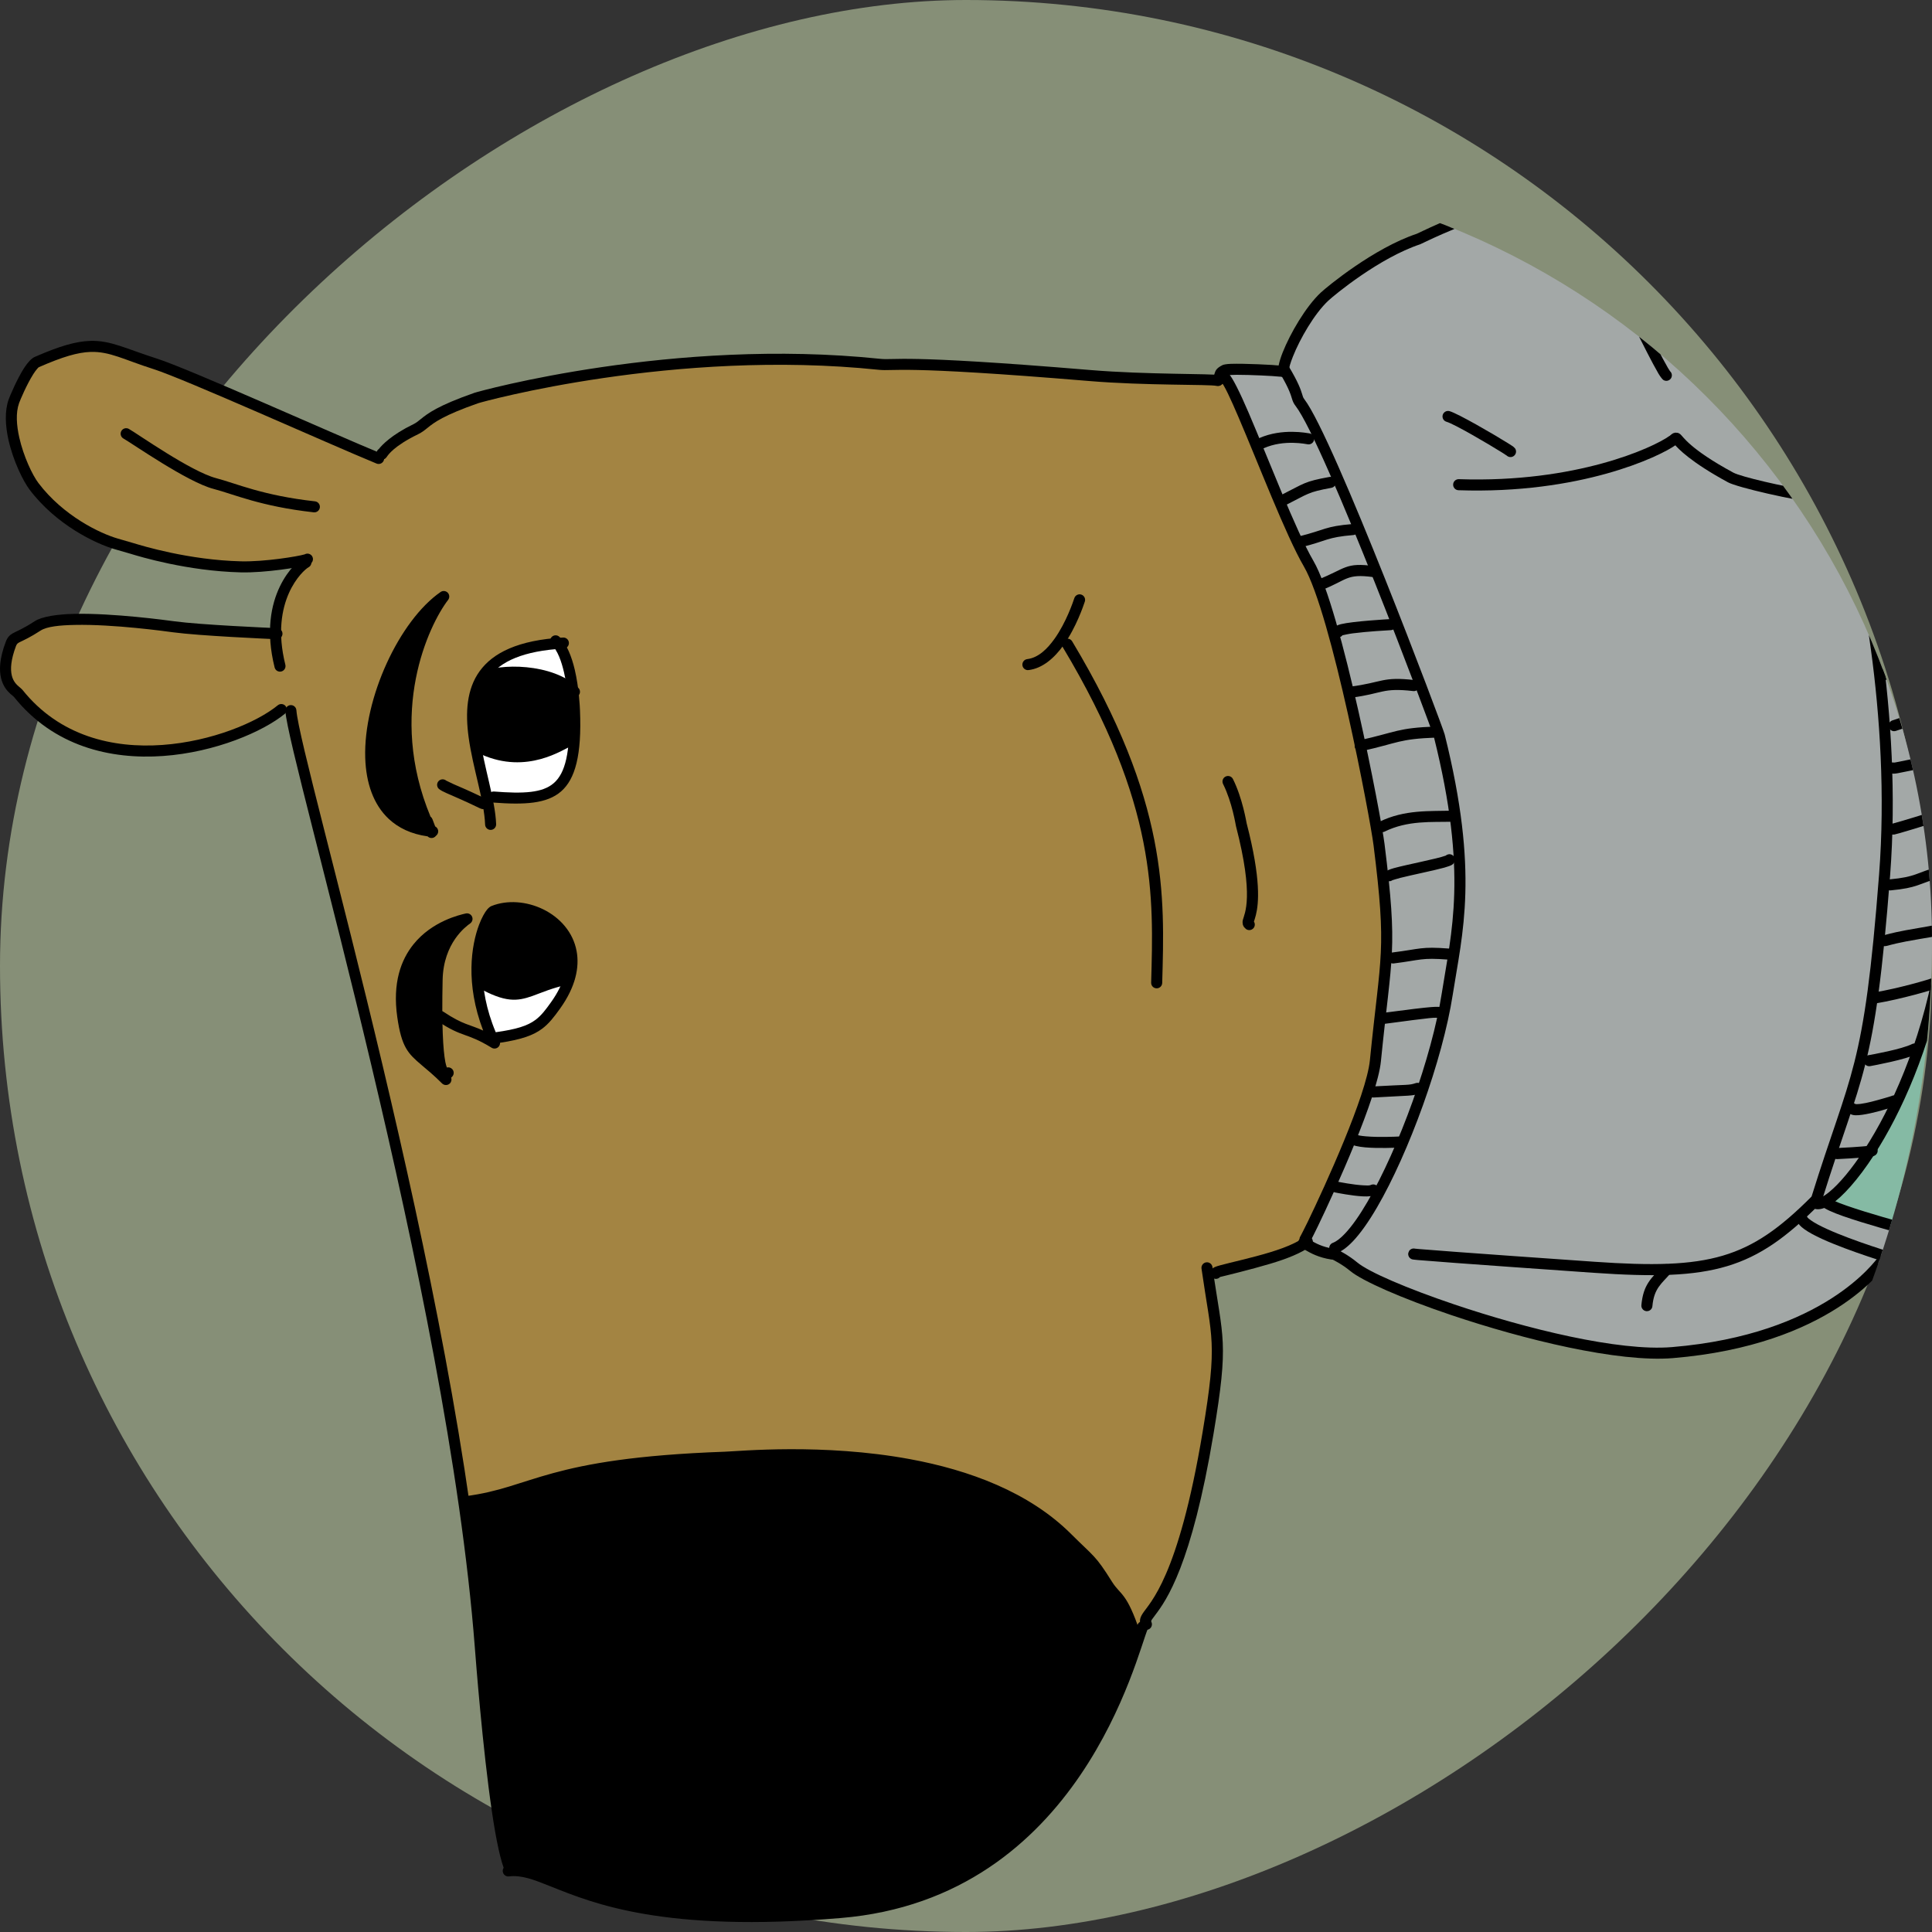 <svg width="90" height="90" viewBox="0 0 90 90" fill="none" xmlns="http://www.w3.org/2000/svg">
<rect x="0" y="0" width="90" height="90" fill="#333333" stroke="none"/>
<rect y="90" width="90" height="90" rx="45" transform="rotate(-90 0 90)" fill="#868F77"/>
<g clip-path="url(#clip0_1625_1017)">
<path d="M87.262 53.419L85.181 55.867L85.059 56.112L85.916 56.479L89.956 57.581L91.67 57.704L101.465 54.643L111.504 52.072L111.994 50.847L113.096 46.195L113.586 39.584L113.341 36.278V34.686L112.851 33.584L112.973 33.217L115.055 22.81L114.81 16.076L113.83 12.771L111.749 12.893L102.444 12.648L95.098 12.159H91.18H88.732L89.834 13.628L90.568 15.219L91.425 15.587L91.67 16.321V18.035L90.568 20.851L89.221 22.443L87.385 23.422L87.997 25.994L89.099 30.034L90.568 36.156L90.935 41.298L90.323 45.705L89.099 49.746L87.262 53.419Z" fill="#85BAA4"/>
<path d="M63.143 52.439L60.817 57.704L61.184 58.071L62.164 58.438L63.633 59.418L70.489 61.989L75.999 63.091L80.284 62.724L84.447 61.254L86.773 59.663L87.752 58.561L89.099 58.806L90.446 57.826L85.181 55.99L86.528 54.398L88.364 51.705L89.834 47.419L90.813 42.4V37.257L90.079 33.829L88.487 27.83L87.385 23.545L89.466 22.198L91.18 19.872L91.67 16.933L91.303 15.464L90.568 15.342L89.589 13.138L86.65 10.567L82.855 8.853L79.427 8.241L75.509 8.363L70.367 9.465L64.735 11.669L61.674 13.75L59.837 16.689V17.301L57.389 17.178L57.022 17.423L58.736 21.096L60.45 25.381L62.286 30.034L63.633 35.911L64.49 41.543V45.46L64.123 49.501L63.143 52.439Z" fill="#A3A8A7"/>
<path d="M20.169 61.622L21.761 70.559L52.736 76.558L54.206 74.11L55.43 70.927L56.287 66.764L56.654 62.479L56.409 59.418L60.572 58.071L61.429 56.357L63.388 51.827L64.245 48.276L64.612 42.889L63.633 36.4L61.552 27.708L60.45 25.259L57.144 17.668H53.471L47.227 17.178L40.493 16.933L34.004 16.811L28.005 17.301L22.373 18.525L19.312 19.994L17.476 21.219L13.313 19.505L6.824 16.811L3.886 16.076L1.559 17.056L0.702 18.77L0.58 19.627L1.314 22.32L3.396 24.402L6.946 25.871L11.476 26.483L13.925 26.116L13.068 27.953L12.701 29.422L7.926 29.177L4.375 28.809L1.927 29.054L0.457 30.034L0.335 31.625L1.192 32.727L3.518 34.441L6.946 35.054L10.864 34.319L13.191 33.095H13.435L15.272 40.318L17.843 51.092L20.169 61.622Z" fill="#A38442"/>
<path d="M22.25 45.828L22.985 48.399L24.577 48.032L25.801 47.052L26.536 45.583L26.658 44.236L25.556 42.644L23.842 42.277L22.985 42.522L22.373 43.991L22.25 45.828Z" fill="white"/>
<path d="M23.965 46.44L22.495 45.95L22.25 44.971L22.74 42.767L23.475 42.277L25.189 42.522L26.658 43.991L26.536 45.583L23.965 46.44Z" fill="black"/>
<path d="M22.128 34.686L22.74 37.257H23.352L25.678 37.013L26.78 35.054L26.658 31.87L26.046 30.034L24.699 30.156L23.107 30.768L22.128 32.238V34.686Z" fill="white"/>
<path fill-rule="evenodd" clip-rule="evenodd" d="M12.94 32.855C13.05 32.764 13.213 32.781 13.303 32.89C13.393 33 13.377 33.163 13.267 33.253C12.255 34.081 10.031 35.044 7.598 35.217C5.149 35.392 2.495 34.772 0.645 32.459C0.618 32.426 0.553 32.385 0.48 32.319C0.324 32.176 0.137 31.956 0.049 31.59C-0.04 31.223 -0.029 30.691 0.263 29.913C0.346 29.69 0.435 29.596 0.598 29.501C0.762 29.406 1.043 29.313 1.611 28.942C1.95 28.722 2.649 28.613 3.482 28.596C5.297 28.558 7.772 28.895 8.127 28.943C9.336 29.108 12.53 29.246 12.913 29.263C13.055 29.27 13.166 29.39 13.159 29.532C13.153 29.674 13.033 29.784 12.891 29.778C12.504 29.761 9.278 29.62 8.057 29.454C7.708 29.406 5.276 29.073 3.493 29.111C2.783 29.125 2.181 29.185 1.892 29.374C1.4 29.695 1.116 29.816 0.936 29.905C0.833 29.956 0.786 29.984 0.745 30.094C0.505 30.734 0.477 31.167 0.55 31.469C0.617 31.747 0.773 31.895 0.882 31.986C0.957 32.05 1.016 32.099 1.047 32.137C2.779 34.302 5.269 34.867 7.561 34.703C9.868 34.539 11.982 33.641 12.94 32.855Z" fill="black"/>
<path fill-rule="evenodd" clip-rule="evenodd" d="M13.293 30.968C13.327 31.105 13.243 31.246 13.105 31.28C12.967 31.315 12.828 31.231 12.793 31.093C11.95 27.72 13.834 26.131 14.129 25.973C14.254 25.905 14.41 25.952 14.477 26.078C14.545 26.203 14.498 26.359 14.373 26.426C14.113 26.567 12.549 27.992 13.293 30.968Z" fill="black"/>
<path fill-rule="evenodd" clip-rule="evenodd" d="M14.191 25.825C14.262 25.784 14.35 25.776 14.43 25.813C14.559 25.873 14.615 26.026 14.555 26.155L14.515 26.218L14.468 26.26L14.335 26.319C13.999 26.419 12.368 26.692 11.217 26.663C8.711 26.602 6.48 25.919 6.081 25.797C6.023 25.779 6.028 25.782 5.345 25.584C4.461 25.328 2.626 24.458 1.379 22.811C1.076 22.411 0.614 21.466 0.395 20.494C0.245 19.823 0.213 19.14 0.404 18.605C0.457 18.456 0.787 17.672 1.114 17.156C1.285 16.888 1.469 16.692 1.612 16.63C2.795 16.11 3.555 15.901 4.197 15.88C5.15 15.848 5.846 16.238 7.304 16.703C8.773 17.169 15.479 20.188 17.736 21.118C17.868 21.172 17.93 21.323 17.876 21.454C17.822 21.585 17.672 21.649 17.54 21.594C15.291 20.669 8.611 17.659 7.148 17.193C5.768 16.754 5.116 16.365 4.214 16.394C3.619 16.415 2.916 16.62 1.819 17.101C1.789 17.114 1.76 17.149 1.726 17.188C1.668 17.254 1.609 17.338 1.549 17.432C1.245 17.912 0.938 18.639 0.889 18.778C0.727 19.232 0.77 19.811 0.898 20.381C1.098 21.269 1.513 22.135 1.789 22.5C2.953 24.037 4.664 24.851 5.488 25.089C6.179 25.289 6.173 25.286 6.232 25.305C6.62 25.423 8.791 26.089 11.229 26.149C12.322 26.175 13.87 25.921 14.188 25.826C14.189 25.825 14.19 25.825 14.191 25.825Z" fill="black"/>
<path fill-rule="evenodd" clip-rule="evenodd" d="M14.673 23.354C14.814 23.369 14.916 23.497 14.9 23.638C14.885 23.779 14.757 23.881 14.616 23.866C12.132 23.589 10.898 23.023 9.941 22.773C8.723 22.454 6.163 20.661 5.751 20.429C5.627 20.359 5.583 20.202 5.653 20.078C5.722 19.955 5.88 19.91 6.003 19.98C6.404 20.205 8.886 21.964 10.071 22.275C11.013 22.522 12.227 23.082 14.673 23.354Z" fill="black"/>
<path fill-rule="evenodd" clip-rule="evenodd" d="M17.65 20.914C17.796 20.728 18.236 20.258 19.25 19.765C19.393 19.696 19.485 19.617 19.601 19.523C19.919 19.266 20.382 18.9 22.101 18.299C22.304 18.227 31.383 15.713 40.986 16.714C41.767 16.795 41.771 16.486 50.789 17.237C53.43 17.457 56.473 17.396 56.797 17.477C56.934 17.511 57.019 17.651 56.984 17.789C56.95 17.927 56.81 18.011 56.672 17.977C56.352 17.897 53.351 17.968 50.746 17.75C41.718 16.998 41.714 17.307 40.932 17.226C31.443 16.238 22.472 18.714 22.271 18.785C20.661 19.348 20.222 19.683 19.925 19.924C19.777 20.043 19.658 20.14 19.475 20.229C18.339 20.78 18.071 21.204 18.019 21.281L17.966 21.345L17.923 21.376L17.865 21.401L17.773 21.41L17.664 21.376L17.606 21.33L17.561 21.265L17.54 21.203L17.538 21.1C17.546 21.021 17.589 20.955 17.65 20.914Z" fill="black"/>
<path fill-rule="evenodd" clip-rule="evenodd" d="M57.161 17.479C57.138 17.491 57.118 17.501 57.102 17.511C57.091 17.518 57.079 17.527 57.073 17.532C57.069 17.544 57.056 17.589 57.046 17.624C57.034 17.669 57.02 17.723 56.998 17.788C56.953 17.923 56.807 17.995 56.672 17.951C56.538 17.906 56.465 17.759 56.51 17.625C56.582 17.408 56.596 17.308 56.659 17.224C56.71 17.156 56.788 17.089 56.951 17.007C56.997 16.984 57.139 16.955 57.346 16.949C57.954 16.929 59.297 16.992 59.672 17.034C59.813 17.049 59.915 17.177 59.899 17.319C59.884 17.46 59.756 17.561 59.615 17.546C59.296 17.51 58.259 17.46 57.61 17.46C57.411 17.46 57.201 17.475 57.161 17.479Z" fill="black"/>
<path d="M24.087 35.421L22.25 34.809L22.006 33.707L22.373 31.625L24.699 31.258L26.658 32.115L26.78 34.319L24.087 35.421Z" fill="black"/>
<path fill-rule="evenodd" clip-rule="evenodd" d="M67.942 22.837C67.799 22.832 67.688 22.713 67.693 22.57C67.697 22.429 67.816 22.317 67.959 22.322C73.448 22.506 77.016 20.846 77.761 20.314C77.876 20.231 78.037 20.258 78.12 20.373C78.203 20.489 78.176 20.65 78.06 20.732C77.29 21.282 73.611 23.027 67.942 22.837Z" fill="black"/>
<path fill-rule="evenodd" clip-rule="evenodd" d="M78.002 20.694C77.934 20.689 77.867 20.657 77.819 20.599C77.729 20.489 77.746 20.327 77.856 20.238L77.942 20.182L78.041 20.154L78.158 20.164L78.215 20.187L78.274 20.226C78.405 20.329 78.687 20.902 80.744 22.016C81.106 22.212 83.09 22.671 84.35 22.865C84.77 22.929 85.213 22.942 85.262 22.943C85.376 22.889 85.515 22.925 85.587 23.032C85.666 23.151 85.634 23.311 85.516 23.39L85.425 23.433C85.394 23.443 85.356 23.452 85.31 23.457C85.198 23.471 85.015 23.465 84.784 23.441C83.58 23.316 80.932 22.704 80.499 22.469C78.759 21.526 78.16 20.89 78.002 20.694Z" fill="black"/>
<path fill-rule="evenodd" clip-rule="evenodd" d="M77.797 17.293C77.89 17.376 77.91 17.517 77.84 17.625C77.761 17.744 77.602 17.777 77.483 17.699C77.448 17.675 77.357 17.572 77.256 17.402C76.977 16.928 76.43 15.835 76.368 15.711C76.197 15.368 76.046 15.279 75.939 15.163C75.832 15.048 75.748 14.918 75.703 14.647C75.68 14.507 75.775 14.374 75.915 14.351C76.055 14.328 76.188 14.423 76.211 14.563C76.248 14.783 76.334 14.83 76.441 14.935C76.552 15.045 76.685 15.192 76.829 15.481C76.89 15.603 77.426 16.676 77.7 17.141C77.738 17.205 77.785 17.275 77.797 17.293Z" fill="black"/>
<path fill-rule="evenodd" clip-rule="evenodd" d="M79.103 17.763C78.985 17.843 78.825 17.81 78.746 17.692C78.666 17.573 78.699 17.413 78.817 17.335C78.906 17.276 78.96 17.166 79.033 17.026C79.185 16.736 79.37 16.332 79.748 15.846C79.835 15.734 79.997 15.714 80.109 15.801C80.221 15.889 80.241 16.05 80.154 16.163C79.802 16.616 79.631 16.995 79.489 17.265C79.366 17.5 79.251 17.665 79.103 17.763Z" fill="black"/>
<path fill-rule="evenodd" clip-rule="evenodd" d="M90.577 14.79C90.605 14.836 90.677 14.96 90.792 15.19C90.856 15.317 90.804 15.472 90.677 15.535C90.55 15.599 90.395 15.547 90.331 15.42C90.167 15.091 90.121 15.035 90.106 15.006L90.074 14.91C90.025 14.613 89.799 13.334 87.895 11.834C83.641 8.483 79.669 8.479 78.902 8.479C71.555 8.479 66.374 11.308 66.156 11.38C64.249 12.016 62.164 13.739 61.879 14.006C61.227 14.614 60.555 15.789 60.232 16.603C60.112 16.907 60.032 17.15 60.05 17.277C60.07 17.417 59.972 17.548 59.832 17.569C59.691 17.589 59.56 17.491 59.54 17.35C59.515 17.176 59.587 16.832 59.754 16.413C60.1 15.539 60.828 14.282 61.527 13.63C61.826 13.351 64.003 11.555 65.994 10.892C66.214 10.819 71.463 7.964 78.902 7.964C79.696 7.964 83.81 7.96 88.214 11.43C90.236 13.022 90.512 14.405 90.577 14.79Z" fill="black"/>
<path fill-rule="evenodd" clip-rule="evenodd" d="M85.173 23.436C85.058 23.519 84.897 23.495 84.813 23.38C84.728 23.266 84.753 23.104 84.868 23.02C85.162 22.805 85.468 22.716 85.834 22.591C86.601 22.33 87.642 21.858 89.477 19.238C89.946 18.566 90.484 17.099 90.603 16.116C90.627 15.921 90.634 15.746 90.617 15.604C90.607 15.515 90.596 15.441 90.555 15.399C90.454 15.299 90.454 15.136 90.555 15.035C90.655 14.934 90.819 14.934 90.918 15.035C91.008 15.124 91.077 15.258 91.112 15.432C91.151 15.626 91.151 15.883 91.115 16.178C90.987 17.234 90.403 18.811 89.898 19.533C87.946 22.323 86.817 22.801 86 23.079C85.688 23.185 85.423 23.252 85.173 23.436Z" fill="black"/>
<path fill-rule="evenodd" clip-rule="evenodd" d="M84.973 23.559C84.854 23.482 84.82 23.323 84.897 23.203C84.975 23.084 85.134 23.05 85.254 23.127C85.473 23.269 86.007 23.336 86.67 23.243C88.344 23.009 90.762 21.692 91.444 17.594C91.495 17.293 91.487 16.612 91.332 16.068C91.284 15.901 91.222 15.747 91.141 15.626C91.079 15.535 91.009 15.463 90.917 15.432C90.782 15.387 90.71 15.241 90.755 15.106C90.8 14.972 90.946 14.899 91.081 14.944C91.357 15.036 91.573 15.282 91.718 15.618C91.999 16.27 92.02 17.272 91.953 17.679C91.213 22.113 88.553 23.5 86.742 23.753C85.912 23.869 85.247 23.738 84.973 23.559Z" fill="black"/>
<path fill-rule="evenodd" clip-rule="evenodd" d="M65.916 58.167C65.939 58.169 66.01 58.177 66.09 58.184C67.335 58.294 73.661 58.735 74.266 58.777C79.65 59.153 81.476 58.654 84.374 55.756C84.475 55.656 84.638 55.656 84.739 55.756C84.839 55.857 84.839 56.02 84.739 56.121C81.724 59.136 79.831 59.682 74.23 59.291C73.625 59.249 67.29 58.807 66.045 58.697C65.89 58.684 65.798 58.67 65.784 58.665L65.733 58.644L65.678 58.604L65.637 58.553L65.611 58.496L65.599 58.437L65.602 58.373L65.645 58.269C65.708 58.18 65.816 58.143 65.916 58.167ZM66.101 58.339C66.125 58.413 66.115 58.497 66.067 58.565C66.118 58.493 66.126 58.417 66.101 58.339Z" fill="black"/>
<path fill-rule="evenodd" clip-rule="evenodd" d="M76.975 60.846C76.963 60.988 76.837 61.092 76.695 61.079C76.554 61.066 76.449 60.941 76.462 60.799C76.552 59.813 76.933 59.556 77.433 58.978C77.526 58.871 77.688 58.859 77.796 58.953C77.903 59.046 77.915 59.208 77.822 59.316C77.398 59.805 77.051 60.01 76.975 60.846Z" fill="black"/>
<path fill-rule="evenodd" clip-rule="evenodd" d="M87.498 58.568C87.599 58.467 87.762 58.467 87.863 58.568C87.963 58.668 87.963 58.831 87.863 58.932C87.72 59.074 85.289 62.653 77.932 63.266C75.388 63.478 70.996 62.405 67.59 61.256C65.3 60.483 63.455 59.671 62.894 59.203C62.532 58.902 62.134 58.703 62.063 58.668C61.936 58.604 61.884 58.449 61.948 58.322C62.011 58.195 62.167 58.143 62.293 58.207C62.373 58.246 62.818 58.47 63.223 58.807C63.764 59.258 65.549 60.023 67.755 60.768C71.094 61.894 75.396 62.961 77.89 62.753C85.006 62.16 87.361 58.705 87.498 58.568Z" fill="black"/>
<path fill-rule="evenodd" clip-rule="evenodd" d="M62.088 58.163C62.229 58.184 62.325 58.315 62.304 58.456C62.283 58.596 62.151 58.693 62.011 58.672C61.433 58.584 61.052 58.374 60.814 58.235C60.74 58.192 60.687 58.155 60.649 58.142C60.514 58.097 60.441 57.951 60.485 57.816C60.53 57.681 60.676 57.608 60.811 57.653C60.872 57.674 60.959 57.723 61.074 57.79C61.276 57.908 61.598 58.088 62.088 58.163Z" fill="black"/>
<path fill-rule="evenodd" clip-rule="evenodd" d="M56.834 59.487C56.831 59.492 56.827 59.496 56.822 59.5C56.722 59.6 56.559 59.6 56.458 59.5L56.415 59.444L56.391 59.391L56.378 59.312L56.386 59.237L56.413 59.172L56.457 59.112L56.516 59.065L56.585 59.027C56.805 58.927 57.624 58.759 58.516 58.52C59.354 58.297 60.263 58.011 60.742 57.638C60.854 57.55 61.016 57.571 61.104 57.683C61.191 57.795 61.171 57.957 61.059 58.044C60.639 58.37 59.924 58.647 59.185 58.867C58.243 59.148 57.054 59.435 56.834 59.487ZM56.888 59.247C56.879 59.209 56.858 59.171 56.822 59.136C56.855 59.168 56.876 59.206 56.888 59.247Z" fill="black"/>
<path fill-rule="evenodd" clip-rule="evenodd" d="M60.585 57.578C60.602 57.547 60.753 57.26 60.92 56.915C61.73 55.244 63.651 51.032 63.815 49.389C64.317 44.374 64.611 44.381 63.985 39.373C63.829 38.126 62.028 28.597 60.739 26.387C59.904 24.956 58.603 21.551 57.692 19.429C57.322 18.567 57.03 17.924 56.858 17.752C56.757 17.651 56.757 17.488 56.858 17.387C56.958 17.286 57.121 17.286 57.222 17.387C57.412 17.577 57.757 18.275 58.165 19.225C59.069 21.33 60.356 24.708 61.184 26.128C62.493 28.371 64.338 38.043 64.496 39.309C65.129 44.374 64.835 44.367 64.328 49.441C64.16 51.119 62.211 55.431 61.384 57.139C61.217 57.485 61.094 57.725 61.042 57.818L60.974 57.913C60.874 58.014 60.711 58.014 60.61 57.913C60.519 57.822 60.511 57.679 60.585 57.578Z" fill="black"/>
<path fill-rule="evenodd" clip-rule="evenodd" d="M59.653 17.434C59.645 17.427 59.637 17.421 59.63 17.413L59.58 17.344L59.556 17.273L59.553 17.199L59.554 17.194C59.556 17.118 59.59 17.044 59.654 16.994C59.756 16.914 59.903 16.923 59.994 17.016L60.031 17.066L60.033 17.065C60.484 17.817 60.593 18.149 60.657 18.357C60.687 18.454 60.698 18.515 60.76 18.596C62.135 20.383 67.21 33.861 67.297 34.207C68.917 40.689 68.122 43.461 67.673 46.344C67.201 49.381 65.628 53.706 64.146 56.246C63.757 56.914 63.372 57.46 63.015 57.833C62.752 58.108 62.499 58.292 62.269 58.378C62.136 58.428 61.987 58.361 61.937 58.227C61.887 58.094 61.955 57.946 62.088 57.896C62.261 57.831 62.445 57.684 62.643 57.477C62.978 57.127 63.336 56.613 63.701 55.986C65.156 53.493 66.701 49.246 67.164 46.265C67.605 43.431 68.39 40.705 66.797 34.332C66.711 33.991 61.71 20.675 60.352 18.909C60.268 18.8 60.23 18.714 60.194 18.602C60.136 18.425 60.08 18.16 59.653 17.434ZM59.556 17.184L59.566 17.138C59.562 17.154 59.558 17.169 59.556 17.184ZM59.556 17.224C59.559 17.267 59.575 17.307 59.597 17.341C59.596 17.337 59.593 17.333 59.591 17.33C59.572 17.297 59.56 17.26 59.556 17.224ZM60.018 17.076C60.011 17.067 60.002 17.057 59.994 17.049C60.003 17.058 60.011 17.067 60.018 17.076Z" fill="black"/>
<path fill-rule="evenodd" clip-rule="evenodd" d="M62.196 55.55C62.056 55.522 61.966 55.386 61.994 55.247C62.022 55.107 62.158 55.017 62.297 55.045C62.389 55.063 63.03 55.192 63.505 55.217C63.658 55.225 63.789 55.235 63.855 55.202C63.983 55.138 64.138 55.19 64.201 55.317C64.264 55.444 64.213 55.599 64.086 55.663C63.971 55.72 63.745 55.746 63.478 55.731C62.973 55.705 62.294 55.569 62.196 55.55Z" fill="black"/>
<path fill-rule="evenodd" clip-rule="evenodd" d="M62.88 53.282C62.758 53.209 62.717 53.051 62.789 52.929C62.862 52.807 63.02 52.766 63.142 52.838C63.235 52.893 63.419 52.916 63.633 52.935C64.227 52.988 65.024 52.95 65.141 52.944C65.283 52.937 65.404 53.047 65.411 53.189C65.418 53.331 65.308 53.452 65.166 53.459C65.043 53.464 64.209 53.504 63.586 53.448C63.277 53.42 63.016 53.362 62.88 53.282Z" fill="black"/>
<path fill-rule="evenodd" clip-rule="evenodd" d="M63.985 51.126C63.843 51.134 63.721 51.025 63.714 50.883C63.705 50.741 63.814 50.62 63.956 50.611C65.63 50.516 65.622 50.565 65.951 50.455C66.086 50.41 66.232 50.483 66.277 50.618C66.322 50.753 66.249 50.899 66.114 50.944C65.762 51.061 65.772 51.024 63.985 51.126Z" fill="black"/>
<path fill-rule="evenodd" clip-rule="evenodd" d="M64.485 47.696C64.344 47.715 64.215 47.616 64.196 47.475C64.177 47.334 64.276 47.205 64.417 47.185C66.916 46.854 66.962 46.88 67.177 46.934C67.314 46.968 67.399 47.108 67.364 47.246C67.33 47.384 67.19 47.468 67.052 47.434C66.852 47.384 66.811 47.387 64.485 47.696Z" fill="black"/>
<path fill-rule="evenodd" clip-rule="evenodd" d="M64.927 44.881C64.785 44.898 64.657 44.798 64.639 44.657C64.621 44.516 64.722 44.387 64.863 44.37C66.196 44.204 66.173 44.086 67.506 44.188C67.648 44.199 67.754 44.323 67.743 44.465C67.732 44.607 67.608 44.713 67.466 44.702C66.186 44.604 66.208 44.721 64.927 44.881Z" fill="black"/>
<path fill-rule="evenodd" clip-rule="evenodd" d="M67.353 39.855C67.429 39.789 67.54 39.772 67.635 39.82C67.763 39.884 67.814 40.038 67.751 40.165L67.698 40.239L67.637 40.287C67.584 40.32 67.46 40.368 67.284 40.417C66.79 40.553 65.815 40.749 65.235 40.894C65.074 40.935 64.894 40.994 64.865 41.003C64.765 41.076 64.623 41.067 64.532 40.977C64.432 40.876 64.432 40.713 64.532 40.612C64.569 40.575 64.711 40.502 64.933 40.441C65.549 40.272 66.963 40.003 67.337 39.861C67.342 39.859 67.348 39.857 67.353 39.855Z" fill="black"/>
<path fill-rule="evenodd" clip-rule="evenodd" d="M64.493 38.742C64.365 38.804 64.211 38.752 64.148 38.624C64.085 38.497 64.138 38.342 64.265 38.279C65.431 37.706 66.617 37.794 67.648 37.765C67.79 37.76 67.908 37.872 67.912 38.015C67.917 38.156 67.805 38.275 67.662 38.279C66.697 38.307 65.584 38.205 64.493 38.742Z" fill="black"/>
<path fill-rule="evenodd" clip-rule="evenodd" d="M63.418 34.994C63.279 35.025 63.142 34.938 63.111 34.799C63.08 34.66 63.168 34.522 63.306 34.492C65.107 34.091 65.066 33.913 66.902 33.843C67.044 33.838 67.164 33.949 67.169 34.091C67.174 34.233 67.063 34.352 66.922 34.358C65.132 34.425 65.173 34.604 63.418 34.994Z" fill="black"/>
<path fill-rule="evenodd" clip-rule="evenodd" d="M62.968 32.497C62.827 32.516 62.698 32.416 62.68 32.275C62.661 32.134 62.761 32.005 62.902 31.987C64.423 31.79 64.382 31.506 65.893 31.681C66.034 31.698 66.136 31.825 66.119 31.966C66.103 32.108 65.975 32.209 65.834 32.193C64.385 32.026 64.426 32.309 62.968 32.497Z" fill="black"/>
<path fill-rule="evenodd" clip-rule="evenodd" d="M62.537 29.594C62.517 29.62 62.492 29.642 62.463 29.659C62.34 29.73 62.182 29.688 62.112 29.565L62.079 29.48L62.076 29.378L62.098 29.306L62.146 29.23C62.188 29.184 62.294 29.118 62.465 29.076C63.03 28.939 64.606 28.849 64.768 28.84C64.91 28.832 65.031 28.941 65.039 29.083C65.047 29.225 64.938 29.346 64.796 29.355C64.673 29.361 63.699 29.415 63.023 29.503C62.834 29.527 62.626 29.574 62.537 29.594ZM62.579 29.356C62.574 29.34 62.566 29.323 62.557 29.307C62.566 29.323 62.574 29.339 62.579 29.356Z" fill="black"/>
<path fill-rule="evenodd" clip-rule="evenodd" d="M61.584 27.482C61.452 27.534 61.302 27.468 61.25 27.336C61.199 27.204 61.263 27.054 61.395 27.002C62.707 26.486 62.649 26.184 64.039 26.374C64.18 26.393 64.279 26.523 64.26 26.664C64.24 26.805 64.11 26.904 63.969 26.884C62.712 26.713 62.771 27.014 61.584 27.482Z" fill="black"/>
<path fill-rule="evenodd" clip-rule="evenodd" d="M60.618 25.493C60.48 25.528 60.34 25.444 60.306 25.306C60.271 25.168 60.355 25.028 60.493 24.993C61.759 24.677 61.706 24.52 63.002 24.412C63.144 24.4 63.269 24.505 63.281 24.647C63.292 24.789 63.187 24.913 63.045 24.925C61.791 25.03 61.843 25.187 60.618 25.493Z" fill="black"/>
<path fill-rule="evenodd" clip-rule="evenodd" d="M59.927 23.513C59.8 23.576 59.646 23.524 59.582 23.397C59.519 23.271 59.57 23.116 59.697 23.052C60.776 22.513 60.737 22.434 61.93 22.218C62.07 22.192 62.204 22.285 62.229 22.425C62.255 22.565 62.161 22.699 62.022 22.725C60.902 22.928 60.94 23.006 59.927 23.513Z" fill="black"/>
<path fill-rule="evenodd" clip-rule="evenodd" d="M58.869 20.881C58.739 20.939 58.586 20.88 58.529 20.75C58.471 20.62 58.529 20.468 58.659 20.41C59.737 19.932 60.902 20.178 60.987 20.186C61.129 20.201 61.232 20.327 61.218 20.468C61.203 20.61 61.078 20.713 60.936 20.7C60.86 20.692 59.825 20.456 58.869 20.881Z" fill="black"/>
<path fill-rule="evenodd" clip-rule="evenodd" d="M70.19 21.223C70.169 21.209 70.062 21.138 69.956 21.071C69.321 20.675 67.757 19.755 67.385 19.648C67.248 19.609 67.169 19.467 67.207 19.33C67.247 19.194 67.389 19.114 67.526 19.153C67.916 19.264 69.563 20.219 70.228 20.634C70.368 20.721 70.467 20.786 70.505 20.816L70.58 20.892C70.659 21.01 70.627 21.17 70.508 21.249C70.407 21.317 70.275 21.303 70.19 21.223Z" fill="black"/>
<path fill-rule="evenodd" clip-rule="evenodd" d="M84.871 55.928C84.829 56.064 84.684 56.14 84.548 56.098C84.413 56.055 84.337 55.911 84.379 55.775C86.228 49.83 86.826 49.95 87.535 40.736C88.107 33.306 86.529 25.922 85.81 23.765C85.764 23.63 85.838 23.484 85.972 23.439C86.107 23.394 86.253 23.467 86.298 23.602C87.026 25.785 88.627 33.257 88.049 40.775C87.334 50.059 86.734 49.938 84.871 55.928Z" fill="black"/>
<path fill-rule="evenodd" clip-rule="evenodd" d="M84.575 56.321C84.436 56.29 84.348 56.153 84.379 56.014C84.409 55.875 84.546 55.787 84.685 55.817C84.727 55.827 84.778 55.804 84.84 55.776C84.949 55.726 85.074 55.642 85.212 55.529C85.674 55.152 86.262 54.462 86.88 53.505C89.332 49.71 92.204 41.765 89.453 32.136C89.282 31.538 87.858 26.556 87.471 24.62C87.364 24.084 87.126 23.609 87.084 23.526C87.021 23.398 87.072 23.244 87.199 23.18C87.326 23.117 87.481 23.168 87.545 23.295C87.592 23.388 87.856 23.919 87.976 24.519C88.361 26.444 89.778 31.401 89.947 31.995C92.753 41.814 89.813 49.914 87.313 53.785C86.543 54.976 85.808 55.772 85.29 56.112C84.997 56.304 84.748 56.358 84.575 56.321Z" fill="black"/>
<path fill-rule="evenodd" clip-rule="evenodd" d="M86.44 51.435C86.481 51.436 86.582 51.435 86.661 51.425C86.994 51.382 87.423 51.259 87.482 51.242C87.533 51.227 88.077 51.076 88.119 51.054C88.246 50.991 88.401 51.043 88.465 51.17C88.529 51.297 88.477 51.452 88.35 51.515C88.302 51.539 87.682 51.72 87.624 51.737C87.539 51.761 86.785 51.971 86.43 51.953C86.341 51.949 86.268 51.931 86.215 51.907L86.115 51.84L86.055 51.763C85.986 51.638 86.03 51.481 86.154 51.412C86.248 51.359 86.361 51.372 86.44 51.435Z" fill="black"/>
<path fill-rule="evenodd" clip-rule="evenodd" d="M87.122 49.664C86.982 49.69 86.848 49.597 86.823 49.457C86.797 49.318 86.89 49.183 87.03 49.157C87.196 49.128 88.584 48.88 89.073 48.635C89.201 48.572 89.356 48.623 89.419 48.751C89.483 48.878 89.431 49.033 89.304 49.096C88.781 49.358 87.3 49.632 87.122 49.664Z" fill="black"/>
<path fill-rule="evenodd" clip-rule="evenodd" d="M87.425 46.734C87.285 46.758 87.152 46.663 87.129 46.523C87.106 46.383 87.2 46.25 87.341 46.226C88.387 46.052 89.844 45.642 90.11 45.528C90.24 45.472 90.392 45.533 90.448 45.663C90.504 45.794 90.444 45.945 90.313 46.001C90.035 46.121 88.517 46.552 87.425 46.734Z" fill="black"/>
<path fill-rule="evenodd" clip-rule="evenodd" d="M87.79 43.558C87.805 43.554 87.843 43.545 87.878 43.535C88.053 43.487 88.427 43.387 89.385 43.228C89.79 43.16 89.998 43.119 90.054 43.108C90.155 43.029 90.3 43.037 90.393 43.129C90.494 43.23 90.494 43.393 90.393 43.494L90.313 43.557L90.196 43.604C90.112 43.627 89.928 43.66 89.47 43.735C88.387 43.916 88.074 44.017 87.94 44.052C87.826 44.082 87.776 44.081 87.698 44.065C87.559 44.037 87.469 43.9 87.498 43.761C87.526 43.626 87.655 43.537 87.79 43.558Z" fill="black"/>
<path fill-rule="evenodd" clip-rule="evenodd" d="M88.069 41.478C87.927 41.492 87.801 41.388 87.788 41.246C87.775 41.104 87.879 40.979 88.02 40.965C89.263 40.847 89.199 40.685 90.377 40.338C90.514 40.298 90.657 40.376 90.697 40.512C90.737 40.649 90.659 40.792 90.523 40.832C89.297 41.193 89.362 41.354 88.069 41.478Z" fill="black"/>
<path fill-rule="evenodd" clip-rule="evenodd" d="M88.16 38.367C88.168 38.365 88.184 38.362 88.197 38.358C88.575 38.262 90.223 37.749 90.28 37.724C90.41 37.669 90.562 37.73 90.618 37.86C90.674 37.991 90.614 38.142 90.483 38.198C90.431 38.221 89.078 38.645 88.503 38.808C88.379 38.844 88.288 38.868 88.249 38.875L88.152 38.879C88.011 38.862 87.911 38.733 87.928 38.591C87.944 38.469 88.042 38.378 88.16 38.367Z" fill="black"/>
<path fill-rule="evenodd" clip-rule="evenodd" d="M88.114 36.029C87.974 36.003 87.882 35.868 87.908 35.728C87.934 35.588 88.069 35.496 88.209 35.522C88.235 35.527 88.25 35.524 88.317 35.512C88.502 35.479 88.904 35.391 89.922 35.187C90.061 35.159 90.197 35.25 90.225 35.389C90.253 35.529 90.162 35.664 90.023 35.692C88.999 35.897 88.593 35.986 88.406 36.019C88.226 36.051 88.186 36.042 88.114 36.029Z" fill="black"/>
<path fill-rule="evenodd" clip-rule="evenodd" d="M88.32 34.047C88.186 34.094 88.038 34.023 87.992 33.889C87.945 33.755 88.016 33.608 88.15 33.561C88.971 33.274 88.955 33.315 89.82 33.143C89.96 33.115 90.095 33.205 90.123 33.344C90.151 33.484 90.061 33.62 89.921 33.648C89.091 33.813 89.107 33.772 88.32 34.047Z" fill="black"/>
<path fill-rule="evenodd" clip-rule="evenodd" d="M87.95 31.159C87.966 31.159 88.002 31.158 88.038 31.155C88.19 31.143 88.468 31.106 89.016 31.027C89.157 31.007 89.287 31.105 89.308 31.246C89.327 31.387 89.23 31.517 89.089 31.538C88.402 31.636 88.121 31.67 87.987 31.674C87.826 31.678 87.783 31.651 87.718 31.619C87.591 31.553 87.541 31.398 87.606 31.272C87.67 31.146 87.824 31.095 87.95 31.159Z" fill="black"/>
<path fill-rule="evenodd" clip-rule="evenodd" d="M87.627 29.151C87.486 29.173 87.355 29.077 87.333 28.936C87.312 28.796 87.408 28.664 87.548 28.643C87.603 28.634 87.993 28.574 88.233 28.54C88.373 28.52 88.504 28.618 88.524 28.759C88.544 28.899 88.446 29.03 88.306 29.049C88.068 29.084 87.681 29.143 87.627 29.151Z" fill="black"/>
<path fill-rule="evenodd" clip-rule="evenodd" d="M87.239 27.058C87.098 27.051 86.987 26.93 86.995 26.788C87.001 26.646 87.122 26.536 87.265 26.543C87.629 26.561 87.596 26.526 87.938 26.494C88.079 26.481 88.205 26.584 88.219 26.726C88.232 26.867 88.128 26.993 87.987 27.006C87.608 27.042 87.644 27.077 87.239 27.058Z" fill="black"/>
<path fill-rule="evenodd" clip-rule="evenodd" d="M86.851 24.927C86.71 24.92 86.599 24.8 86.606 24.658C86.612 24.516 86.733 24.406 86.875 24.412L86.918 24.414C87.059 24.421 87.169 24.541 87.163 24.684C87.156 24.826 87.036 24.936 86.894 24.929L86.851 24.927Z" fill="black"/>
<path fill-rule="evenodd" clip-rule="evenodd" d="M86.811 24.858C86.672 24.881 86.539 24.786 86.515 24.646C86.492 24.506 86.587 24.373 86.727 24.35C86.791 24.339 86.782 24.355 87.539 24.312C87.681 24.305 87.802 24.414 87.811 24.555C87.818 24.697 87.709 24.819 87.567 24.827C86.863 24.866 86.871 24.848 86.811 24.858Z" fill="black"/>
<path fill-rule="evenodd" clip-rule="evenodd" d="M87.108 53.367C87.203 53.325 87.317 53.343 87.395 53.42C87.495 53.521 87.495 53.684 87.395 53.784L87.349 53.821L87.286 53.852C87.25 53.864 87.172 53.881 87.064 53.894C86.655 53.942 85.696 53.991 85.59 53.996C85.448 54.003 85.327 53.894 85.32 53.752C85.313 53.609 85.422 53.489 85.564 53.481C85.68 53.476 86.836 53.419 87.108 53.367V53.367Z" fill="black"/>
<path fill-rule="evenodd" clip-rule="evenodd" d="M24.012 86.995C24.074 87.123 24.02 87.277 23.892 87.339C23.764 87.4 23.61 87.347 23.549 87.219C23.326 86.756 23.107 85.689 22.916 84.395C22.481 81.451 22.163 77.315 22.118 76.728C20.841 60.132 13.481 35.56 13.293 33.124C13.283 32.982 13.389 32.858 13.53 32.847C13.672 32.836 13.796 32.942 13.807 33.084C13.995 35.521 21.355 60.093 22.631 76.688C22.676 77.273 22.993 81.39 23.425 84.32C23.606 85.544 23.802 86.558 24.012 86.995Z" fill="black"/>
<path fill-rule="evenodd" clip-rule="evenodd" d="M23.707 87.41C23.566 87.427 23.438 87.325 23.421 87.184C23.405 87.043 23.506 86.915 23.647 86.898C24.335 86.819 24.976 87.052 25.866 87.406C27.81 88.181 31.038 89.51 39.124 88.836C50.022 87.928 52.509 76.773 52.997 75.674C53.055 75.545 53.207 75.486 53.337 75.544C53.467 75.602 53.526 75.754 53.468 75.884C52.967 77.012 50.361 88.416 39.166 89.349C30.938 90.035 27.654 88.673 25.675 87.885C24.883 87.569 24.319 87.339 23.707 87.41Z" fill="black"/>
<path fill-rule="evenodd" clip-rule="evenodd" d="M53.637 75.558C53.697 75.688 53.641 75.841 53.512 75.901C53.383 75.96 53.23 75.904 53.17 75.775C53.064 75.546 53.086 75.389 53.226 75.17C53.554 74.654 54.884 73.541 56.023 66.706C56.733 62.448 56.448 62.438 55.971 59.096C55.951 58.956 56.049 58.825 56.189 58.805C56.33 58.785 56.461 58.883 56.481 59.023C56.968 62.434 57.256 62.444 56.531 66.791C55.509 72.925 54.323 74.561 53.819 75.229C53.758 75.309 53.708 75.374 53.67 75.431C53.638 75.48 53.614 75.509 53.637 75.558Z" fill="black"/>
<path fill-rule="evenodd" clip-rule="evenodd" d="M21.744 70.209C21.603 70.227 21.474 70.127 21.456 69.986C21.438 69.845 21.538 69.716 21.679 69.698C24.842 69.296 25.383 67.926 33.769 67.626C34.446 67.602 38.338 67.224 42.394 67.973C45.13 68.479 47.937 69.5 49.906 71.469C50.961 72.523 51.015 72.425 51.8 73.682C52.204 74.328 52.474 74.134 53.116 76.059C53.161 76.194 53.088 76.34 52.953 76.385C52.818 76.43 52.672 76.357 52.627 76.222C52.014 74.383 51.749 74.572 51.363 73.955C50.609 72.749 50.554 72.846 49.542 71.833C47.646 69.937 44.936 68.967 42.3 68.48C38.297 67.74 34.456 68.117 33.788 68.141C25.433 68.44 24.895 69.809 21.744 70.209Z" fill="black"/>
<path fill-rule="evenodd" clip-rule="evenodd" d="M54.14 45.791C54.136 45.932 54.018 46.045 53.876 46.04C53.733 46.037 53.621 45.918 53.625 45.776C53.735 41.785 53.922 37.505 49.503 30.14C49.43 30.018 49.469 29.86 49.591 29.787C49.713 29.714 49.871 29.753 49.945 29.875C54.443 37.372 54.252 41.728 54.14 45.791Z" fill="black"/>
<path fill-rule="evenodd" clip-rule="evenodd" d="M47.915 31.215C47.774 31.233 47.645 31.132 47.628 30.991C47.611 30.85 47.711 30.721 47.852 30.704C48.37 30.641 48.789 30.227 49.125 29.756C49.674 28.984 49.99 28.032 50.047 27.862C50.092 27.727 50.238 27.654 50.373 27.699C50.507 27.744 50.58 27.89 50.535 28.025C50.475 28.207 50.133 29.227 49.544 30.054C49.121 30.649 48.567 31.136 47.915 31.215Z" fill="black"/>
<path fill-rule="evenodd" clip-rule="evenodd" d="M58.413 42.932C58.47 43.021 58.468 43.139 58.4 43.228C58.313 43.34 58.151 43.361 58.039 43.275L57.954 43.189L57.918 43.13L57.894 43.063L57.883 42.961C57.883 42.926 57.889 42.887 57.9 42.843C57.974 42.554 58.431 41.784 57.576 38.483C57.563 38.435 57.401 37.372 56.975 36.521C56.912 36.394 56.963 36.239 57.09 36.176C57.218 36.112 57.373 36.164 57.436 36.291C57.883 37.186 58.061 38.303 58.074 38.354C58.755 40.979 58.634 42.096 58.505 42.62C58.473 42.748 58.434 42.868 58.413 42.932Z" fill="black"/>
<path fill-rule="evenodd" clip-rule="evenodd" d="M23.294 48.576C23.297 48.652 23.267 48.727 23.209 48.78C23.124 48.856 22.999 48.867 22.902 48.808C21.695 48.07 21.581 48.365 20.374 47.56C20.255 47.482 20.223 47.322 20.302 47.203C20.381 47.085 20.541 47.053 20.659 47.132C21.591 47.753 21.867 47.713 22.508 48.008C21.668 45.812 21.957 44.033 22.316 43.08C22.445 42.74 22.585 42.5 22.691 42.371C22.769 42.276 22.845 42.226 22.898 42.205C23.631 41.912 24.539 41.985 25.305 42.36C26.075 42.737 26.697 43.416 26.861 44.309C26.999 45.058 26.817 45.966 26.093 46.98C25.803 47.385 25.571 47.684 25.26 47.918C24.852 48.225 24.306 48.423 23.294 48.576ZM23.093 48.085C24.059 47.949 24.573 47.789 24.95 47.506C25.222 47.301 25.421 47.035 25.674 46.68C26.293 45.813 26.472 45.043 26.355 44.402C26.221 43.675 25.705 43.13 25.078 42.823C24.454 42.517 23.715 42.443 23.113 42.674C23.085 42.713 22.91 42.966 22.798 43.262C22.451 44.182 22.19 45.932 23.093 48.085Z" fill="black"/>
<path fill-rule="evenodd" clip-rule="evenodd" d="M22.25 45.993C22.126 45.923 22.082 45.767 22.151 45.642C22.221 45.518 22.378 45.474 22.502 45.543C23.582 46.148 24.034 46.121 24.635 45.91C25.083 45.751 25.604 45.509 26.452 45.339C26.591 45.312 26.727 45.402 26.755 45.541C26.783 45.68 26.692 45.816 26.553 45.844C25.738 46.008 25.238 46.242 24.807 46.395C24.088 46.648 23.541 46.716 22.25 45.993Z" fill="black"/>
<path fill-rule="evenodd" clip-rule="evenodd" d="M23.112 38.393C23.117 38.536 23.006 38.655 22.864 38.66C22.722 38.665 22.603 38.554 22.598 38.412C22.557 37.289 22.027 35.781 21.831 34.351C21.674 33.202 21.734 32.103 22.349 31.259C22.958 30.422 24.122 29.816 26.23 29.699C26.372 29.691 26.494 29.8 26.502 29.942C26.51 30.084 26.401 30.206 26.259 30.213C24.372 30.318 23.31 30.813 22.765 31.562C22.226 32.303 22.204 33.273 22.342 34.281C22.54 35.729 23.071 37.257 23.112 38.393Z" fill="black"/>
<path fill-rule="evenodd" clip-rule="evenodd" d="M22.974 37.386C22.832 37.374 22.726 37.25 22.737 37.109C22.747 36.968 22.871 36.861 23.013 36.872C23.681 36.923 24.253 36.945 24.734 36.887C25.171 36.834 25.527 36.717 25.8 36.478C26.074 36.239 26.26 35.88 26.376 35.367C26.503 34.805 26.543 34.07 26.503 33.114C26.497 32.957 26.462 32.12 26.272 31.313C26.154 30.81 25.982 30.316 25.701 30.035C25.601 29.935 25.601 29.771 25.701 29.671C25.802 29.57 25.965 29.57 26.065 29.671C26.403 30.009 26.632 30.592 26.774 31.195C26.974 32.045 27.011 32.928 27.018 33.093C27.105 35.179 26.794 36.293 26.139 36.866C25.48 37.442 24.438 37.498 22.974 37.386Z" fill="black"/>
<path fill-rule="evenodd" clip-rule="evenodd" d="M22.424 35.145C22.295 35.088 22.236 34.935 22.294 34.805C22.351 34.675 22.504 34.617 22.634 34.674C24.577 35.538 26.076 34.41 26.458 34.258C26.59 34.205 26.74 34.269 26.793 34.401C26.846 34.533 26.782 34.683 26.65 34.736C26.228 34.905 24.568 36.098 22.424 35.145Z" fill="black"/>
<path fill-rule="evenodd" clip-rule="evenodd" d="M22.707 31.77C22.741 31.865 22.717 31.976 22.637 32.047C22.532 32.143 22.369 32.135 22.273 32.029C22.253 32.006 22.235 31.984 22.221 31.961L22.179 31.88L22.155 31.787L22.155 31.688C22.172 31.56 22.261 31.419 22.453 31.313C22.808 31.119 23.64 30.995 24.532 31.083C25.418 31.169 26.358 31.46 26.942 32.044C27.043 32.145 27.043 32.308 26.942 32.409C26.842 32.509 26.679 32.509 26.578 32.409C26.228 32.059 25.724 31.841 25.195 31.713C24.375 31.516 23.489 31.536 22.965 31.67C22.872 31.693 22.769 31.74 22.707 31.77Z" fill="black"/>
<path fill-rule="evenodd" clip-rule="evenodd" d="M20.787 36.365C20.811 36.377 21.108 36.52 21.134 36.531C21.866 36.844 22.322 37.062 22.496 37.147C22.583 37.144 22.669 37.184 22.721 37.262L22.757 37.327L22.776 37.41L22.77 37.492L22.743 37.561L22.687 37.629L22.621 37.671L22.555 37.69L22.491 37.692L22.422 37.679C22.404 37.672 22.375 37.662 22.336 37.644C22.189 37.577 21.803 37.378 20.931 37.004C20.906 36.993 20.73 36.918 20.607 36.854C20.526 36.813 20.463 36.769 20.438 36.743C20.337 36.643 20.337 36.48 20.438 36.379C20.533 36.284 20.686 36.279 20.787 36.365Z" fill="black"/>
<path fill-rule="evenodd" clip-rule="evenodd" d="M20.816 49.728C20.901 49.707 20.994 49.73 21.06 49.796C21.16 49.896 21.16 50.059 21.06 50.16C21.046 50.174 21.031 50.187 21.017 50.199C21.05 50.29 21.03 50.397 20.957 50.47C20.856 50.57 20.693 50.57 20.592 50.47C20.204 50.081 19.893 49.829 19.642 49.617C19 49.074 18.706 48.776 18.507 47.382C18.279 45.786 18.68 44.713 19.261 43.99C20.132 42.906 21.428 42.614 21.699 42.553C21.819 42.527 21.94 42.588 21.99 42.7C22.04 42.812 22.004 42.943 21.905 43.015C21.714 43.151 20.656 43.914 20.619 45.649C20.574 47.777 20.638 48.907 20.746 49.473C20.764 49.569 20.793 49.662 20.816 49.728ZM20.215 49.425C20.118 48.803 20.061 47.659 20.104 45.638C20.126 44.628 20.449 43.905 20.794 43.415C20.417 43.605 20.002 43.89 19.662 44.313C19.15 44.95 18.816 45.901 19.017 47.31C19.187 48.499 19.427 48.76 19.975 49.223C20.05 49.286 20.13 49.353 20.215 49.425Z" fill="black"/>
<path d="M19.19 48.644L20.414 49.745L20.291 47.542L20.536 44.848L20.904 43.134L19.312 44.236L18.7 45.95L19.19 48.644Z" fill="black"/>
<path d="M18.21 37.87L19.802 38.727H20.047L19.434 36.768L18.945 34.441L19.19 31.258L20.047 28.564L18.333 30.768L17.598 33.217L17.231 36.155L18.21 37.87Z" fill="black"/>
<path fill-rule="evenodd" clip-rule="evenodd" d="M19.92 38.961C19.153 38.855 18.56 38.566 18.113 38.151C17.391 37.479 17.051 36.465 17.014 35.308C16.925 32.523 18.604 28.907 20.525 27.577C20.629 27.504 20.77 27.52 20.858 27.611C20.945 27.703 20.953 27.845 20.875 27.946C19.975 29.116 18.037 33.193 20.056 38.044C20.095 38.072 20.126 38.112 20.145 38.161L20.273 38.499C20.363 38.545 20.422 38.644 20.412 38.752C20.405 38.827 20.366 38.892 20.31 38.934C20.284 38.969 20.248 38.998 20.205 39.017C20.105 39.059 19.993 39.035 19.92 38.961ZM19.64 38.384C18.016 34.612 18.699 31.271 19.556 29.263C18.343 30.874 17.465 33.309 17.529 35.292C17.561 36.299 17.836 37.189 18.464 37.774C18.77 38.058 19.159 38.268 19.64 38.384Z" fill="black"/>
<path fill-rule="evenodd" clip-rule="evenodd" d="M83.718 56.904C83.657 56.775 83.713 56.622 83.841 56.561C83.97 56.501 84.124 56.556 84.184 56.685C84.208 56.736 84.272 56.785 84.354 56.843C84.532 56.972 84.794 57.109 85.098 57.248C86.338 57.815 88.267 58.393 88.527 58.471C88.67 58.514 89.289 58.669 90.232 57.727C90.333 57.626 90.495 57.626 90.596 57.727C90.696 57.827 90.696 57.99 90.596 58.091C89.388 59.298 88.562 59.019 88.379 58.964C88.114 58.885 86.148 58.294 84.883 57.717C84.544 57.561 84.253 57.406 84.053 57.261C83.881 57.138 83.769 57.012 83.718 56.904Z" fill="black"/>
<path fill-rule="evenodd" clip-rule="evenodd" d="M84.886 56.199C84.787 56.098 84.788 55.935 84.89 55.835C84.991 55.736 85.154 55.737 85.254 55.838C85.278 55.863 85.332 55.887 85.401 55.92C85.555 55.993 85.773 56.077 86.025 56.165C87.039 56.521 88.584 56.942 88.791 56.998C90.053 57.343 90.03 57.432 91.34 57.406C91.482 57.403 91.6 57.516 91.603 57.658C91.606 57.8 91.493 57.918 91.351 57.921C89.966 57.949 89.989 57.859 88.655 57.495C88.446 57.438 86.882 57.011 85.855 56.651C85.364 56.48 84.991 56.306 84.886 56.199Z" fill="black"/>
<path fill-rule="evenodd" clip-rule="evenodd" d="M88.835 12.44C88.694 12.456 88.567 12.354 88.551 12.213C88.535 12.071 88.637 11.944 88.779 11.928C93.041 11.455 100.663 12.839 113.289 12.576C113.431 12.573 113.549 12.685 113.552 12.828C113.555 12.97 113.442 13.088 113.3 13.091C100.698 13.353 93.09 11.967 88.835 12.44Z" fill="black"/>
<path d="M29.964 88.924L24.087 87.21L23.475 86.231L22.74 81.088L21.638 70.069L29.841 68.111L37.31 67.743L42.819 68.233L48.206 70.314L51.022 72.885L52.981 76.191L52.002 79.129L49.798 83.047L46.37 86.598L42.452 88.434L36.453 89.291L29.964 88.924Z" fill="black"/>
</g>
<defs>
<clipPath id="clip0_1625_1017">
<path d="M0 90L0 8H54.184C73.965 8 90 24.035 90 43.816V43.816C90 69.323 69.323 90 43.816 90H0Z" fill="white"/>
</clipPath>
</defs>
</svg>
